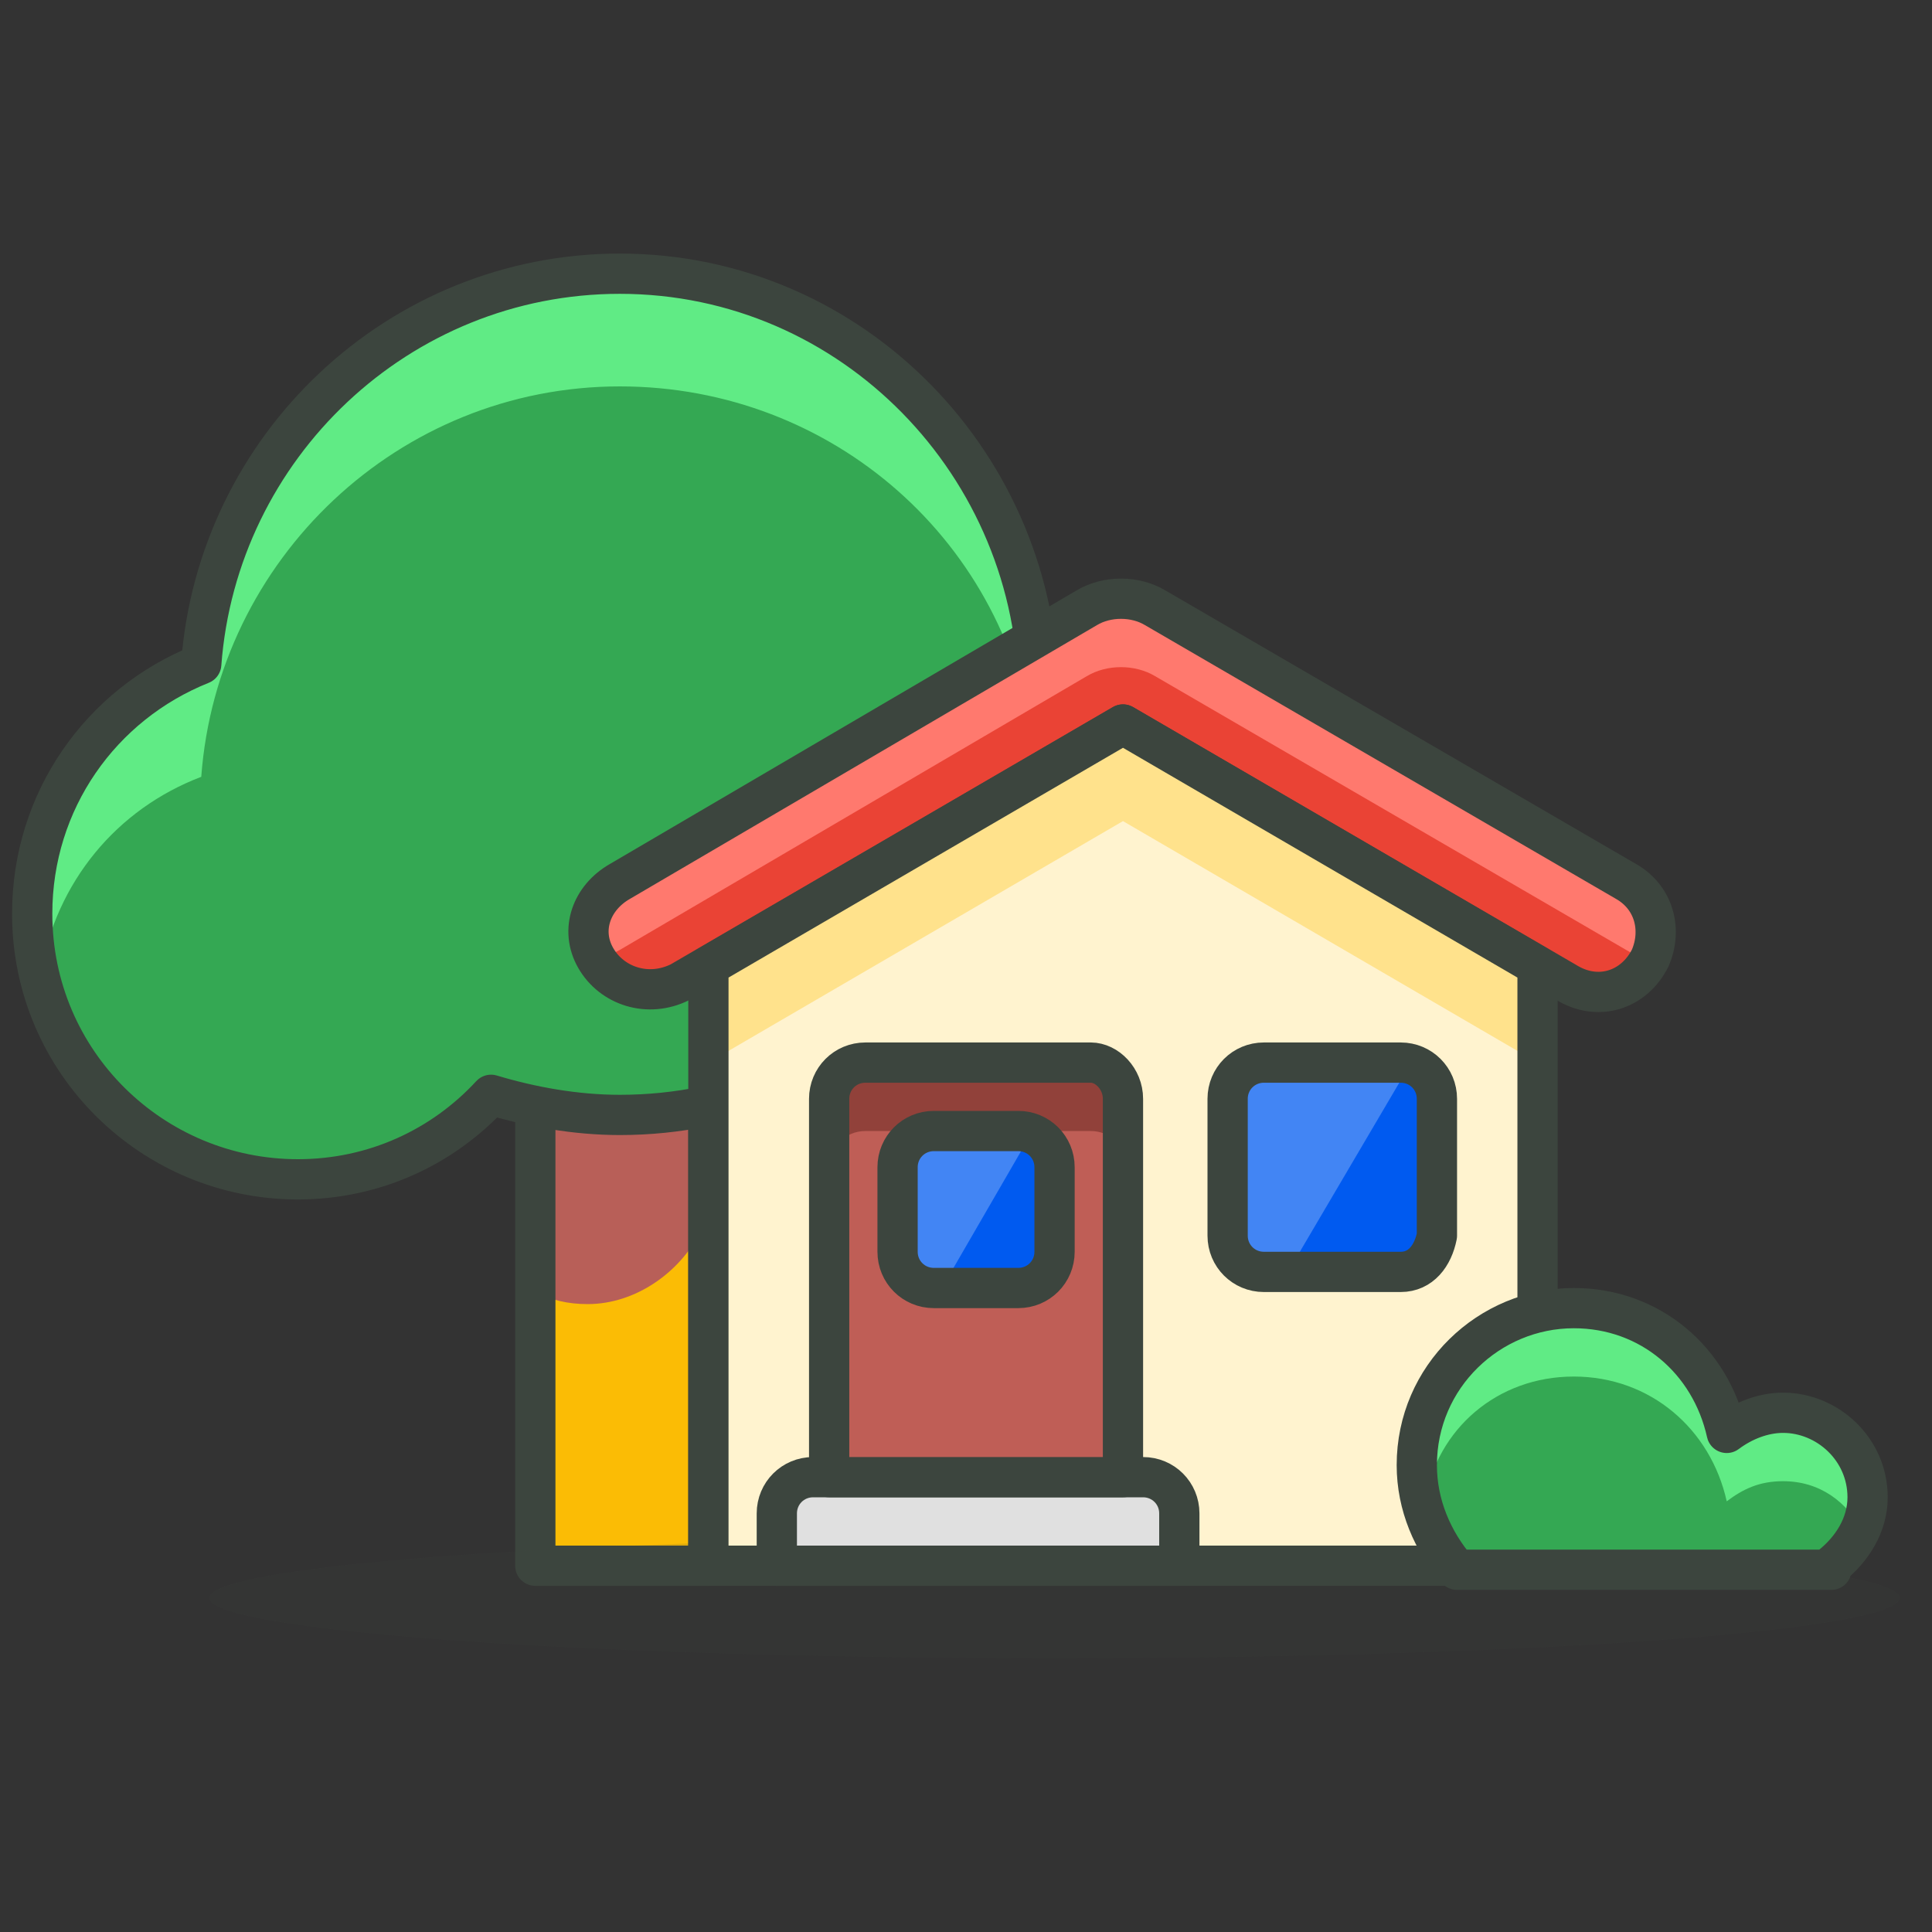 <svg xmlns="http://www.w3.org/2000/svg" viewBox="0 0 48 48"><rect x="0" y="0" width="48" height="48" fill="#333333" stroke="none"/><g class="color000000 svgShape"><g class="color000000 svgShape"><path fill="#fbbc05" d="M13.3 16.6h4.3v22.3h-4.3z" class="colordebb7e svgShape"/><path fill="#b85f58" d="M13.3 32.1c.4.2.8.3 1.3.3 1.2 0 2.3-.8 2.8-1.8.1 0 .2 0 .2.1V16.6h-4.3v15.5z" class="colorb89558 svgShape"/><path fill="none" stroke="#3c453e" stroke-linecap="round" stroke-linejoin="round" stroke-miterlimit="10" d="M13.3 16.6h4.3v22.3h-4.3z" class="colorStroke45413c svgStroke"/><path fill="#34a853" d="M15.4 6.8c-5.5 0-10 4.3-10.4 9.7-2.5 1-4.2 3.4-4.2 6.2 0 3.7 3 6.6 6.6 6.6 1.9 0 3.6-.8 4.8-2.1 1 .3 2.1.5 3.2.5 5.8 0 10.4-4.7 10.4-10.4S21.2 6.8 15.4 6.8z" class="color6dd627 svgShape"/><path fill="#60eb85" d="M5 19.3c.4-5.4 4.9-9.7 10.4-9.7 5.3 0 9.7 3.9 10.3 9.1.1-.5.1-.9.1-1.4 0-5.8-4.7-10.4-10.4-10.4-5.5 0-10 4.3-10.4 9.7-2.5 1-4.2 3.4-4.2 6.2 0 .5.1 1 .2 1.4.4-2.3 1.9-4.1 4-4.9z" class="color9ceb60 svgShape"/><path fill="none" stroke="#3c453e" stroke-linecap="round" stroke-linejoin="round" stroke-miterlimit="10" d="M15.4 6.8c-5.5 0-10 4.3-10.4 9.7-2.5 1-4.2 3.4-4.2 6.2 0 3.7 3 6.6 6.6 6.6 1.9 0 3.6-.8 4.8-2.1 1 .3 2.1.5 3.2.5 5.8 0 10.4-4.7 10.4-10.4S21.2 6.8 15.4 6.8z" class="colorStroke45413c svgStroke"/><path fill="#ea4335" d="M15.4 21.9 27 15.1c.5-.3 1.2-.3 1.7 0l11.7 6.8c.7.4.9 1.2.6 1.9-.4.8-1.3 1.1-2.1.6l-11-6.4-11 6.4c-.8.4-1.7.1-2.1-.6-.4-.7-.1-1.5.6-1.9z" class="colorff6242 svgShape"/><path fill="#ff796e" d="M14.9 24c.1-.2.3-.3.5-.4L27 16.8c.5-.3 1.2-.3 1.7 0l11.7 6.8c.2.1.4.3.5.4 0-.1.1-.1.1-.2.3-.7.1-1.5-.6-1.9l-11.7-6.8c-.5-.3-1.2-.3-1.7 0l-11.7 6.8c-.7.4-.9 1.2-.6 1.9.1.1.1.2.2.2z" class="colorff866e svgShape"/><path fill="none" stroke="#3c453e" stroke-linecap="round" stroke-linejoin="round" stroke-miterlimit="10" d="M15.4 21.9 27 15.1c.5-.3 1.2-.3 1.7 0l11.7 6.8c.7.4.9 1.2.6 1.9-.4.8-1.3 1.1-2.1.6l-11-6.4-11 6.4c-.8.4-1.7.1-2.1-.6-.4-.7-.1-1.5.6-1.9z" class="colorStroke45413c svgStroke"/><ellipse cx="26.2" cy="39.7" fill="#3c453e" class="color45413c svgShape" opacity=".15" rx="21" ry="1.5"/><path fill="#fff3cf" d="M38.2 38.9H17.6V24l10.3-6 10.3 6z" class="colorfffacf svgShape"/><path fill="#ffe28c" d="m27.9 18-10.3 6v2.4l10.3-6 10.3 6V24z" class="colorfff48c svgShape"/><path fill="none" stroke="#3c453e" stroke-linecap="round" stroke-linejoin="round" stroke-miterlimit="10" d="M38.2 38.9H17.6V24l10.3-6 10.3 6z" class="colorStroke45413c svgStroke"/><path fill="#e0e0e0" stroke="#3c453e" stroke-linecap="round" stroke-linejoin="round" stroke-miterlimit="10" d="M29.2 38.9h-9.9v-1.3c0-.5.4-.9.9-.9h8.2c.5 0 .9.4.9.9v1.3z" class="colore0e0e0 svgShape colorStroke45413c svgStroke"/><path fill="#bf5e56" d="M27.1 26.4h-5.6c-.5 0-.9.4-.9.9v9.4h7.3v-9.4c0-.5-.4-.9-.8-.9z" class="colorbf8256 svgShape"/><path fill="#91413a" d="M27.1 26.4h-5.6c-.5 0-.9.4-.9.9V29c0-.5.4-.9.9-.9h5.6c.5 0 .9.4.9.9v-1.7c-.1-.5-.5-.9-.9-.9z" class="color915e3a svgShape"/><path fill="none" stroke="#3c453e" stroke-linecap="round" stroke-linejoin="round" stroke-miterlimit="10" d="M27.1 26.4h-5.6c-.5 0-.9.4-.9.9v9.4h7.3v-9.4c0-.5-.4-.9-.8-.9z" class="colorStroke45413c svgStroke"/><path fill="#005af0" d="M34.8 31.6h-3.4c-.5 0-.9-.4-.9-.9v-3.4c0-.5.4-.9.9-.9h3.4c.5 0 .9.4.9.9v3.4c-.1.5-.4.9-.9.9z" class="color00b8f0 svgShape"/><path fill="#4285f4" d="M34.8 26.4h-3.4c-.5 0-.9.4-.9.9v3.4c0 .5.4.9.9.9h.6l3-5.1c-.1 0-.2-.1-.2-.1z" class="color4acfff svgShape"/><path fill="#005af0" d="M25.3 32h-2.1c-.5 0-.9-.4-.9-.9V29c0-.5.4-.9.9-.9h2.1c.5 0 .9.4.9.9v2.1c0 .5-.4.9-.9.9z" class="color00b8f0 svgShape"/><path fill="#4285f4" d="M25.3 28.1h-2.1c-.5 0-.9.4-.9.9v2.1c0 .5.4.9.9.9h.2l2.2-3.8c-.1 0-.2-.1-.3-.1z" class="color4acfff svgShape"/><path fill="none" stroke="#3c453e" stroke-linecap="round" stroke-linejoin="round" stroke-miterlimit="10" d="M34.8 31.6h-3.4c-.5 0-.9-.4-.9-.9v-3.4c0-.5.4-.9.9-.9h3.4c.5 0 .9.4.9.9v3.4c-.1.5-.4.9-.9.9zm-9.5.4h-2.1c-.5 0-.9-.4-.9-.9V29c0-.5.4-.9.9-.9h2.1c.5 0 .9.4.9.9v2.1c0 .5-.4.9-.9.9z" class="colorStroke45413c svgStroke"/><path fill="#34a853" d="M45.5 38.9c.5-.4.9-1 .9-1.7 0-1.2-1-2.1-2.1-2.1-.5 0-1 .2-1.4.5-.4-1.8-1.9-3.1-3.8-3.1-2.1 0-3.9 1.7-3.9 3.9 0 1 .4 1.9 1 2.6h9.3z" class="color6dd627 svgShape"/><path fill="#60eb85" d="M39.1 34.2c1.9 0 3.4 1.3 3.8 3.1.4-.3.8-.5 1.4-.5.9 0 1.6.5 2 1.3.1-.3.2-.5.2-.9 0-1.2-1-2.1-2.1-2.1-.5 0-1 .2-1.4.5-.4-1.8-1.9-3.1-3.8-3.1-2.1 0-3.9 1.7-3.9 3.9 0 .3 0 .6.1.9.3-1.8 1.8-3.1 3.7-3.1z" class="color9ceb60 svgShape"/><path fill="none" stroke="#3c453e" stroke-linecap="round" stroke-linejoin="round" stroke-miterlimit="10" d="M45.5 38.9c.5-.4.9-1 .9-1.7 0-1.2-1-2.1-2.1-2.1-.5 0-1 .2-1.4.5-.4-1.8-1.9-3.1-3.8-3.1-2.1 0-3.9 1.7-3.9 3.9 0 1 .4 1.9 1 2.6h9.3z" class="colorStroke45413c svgStroke"/></g></g></svg>